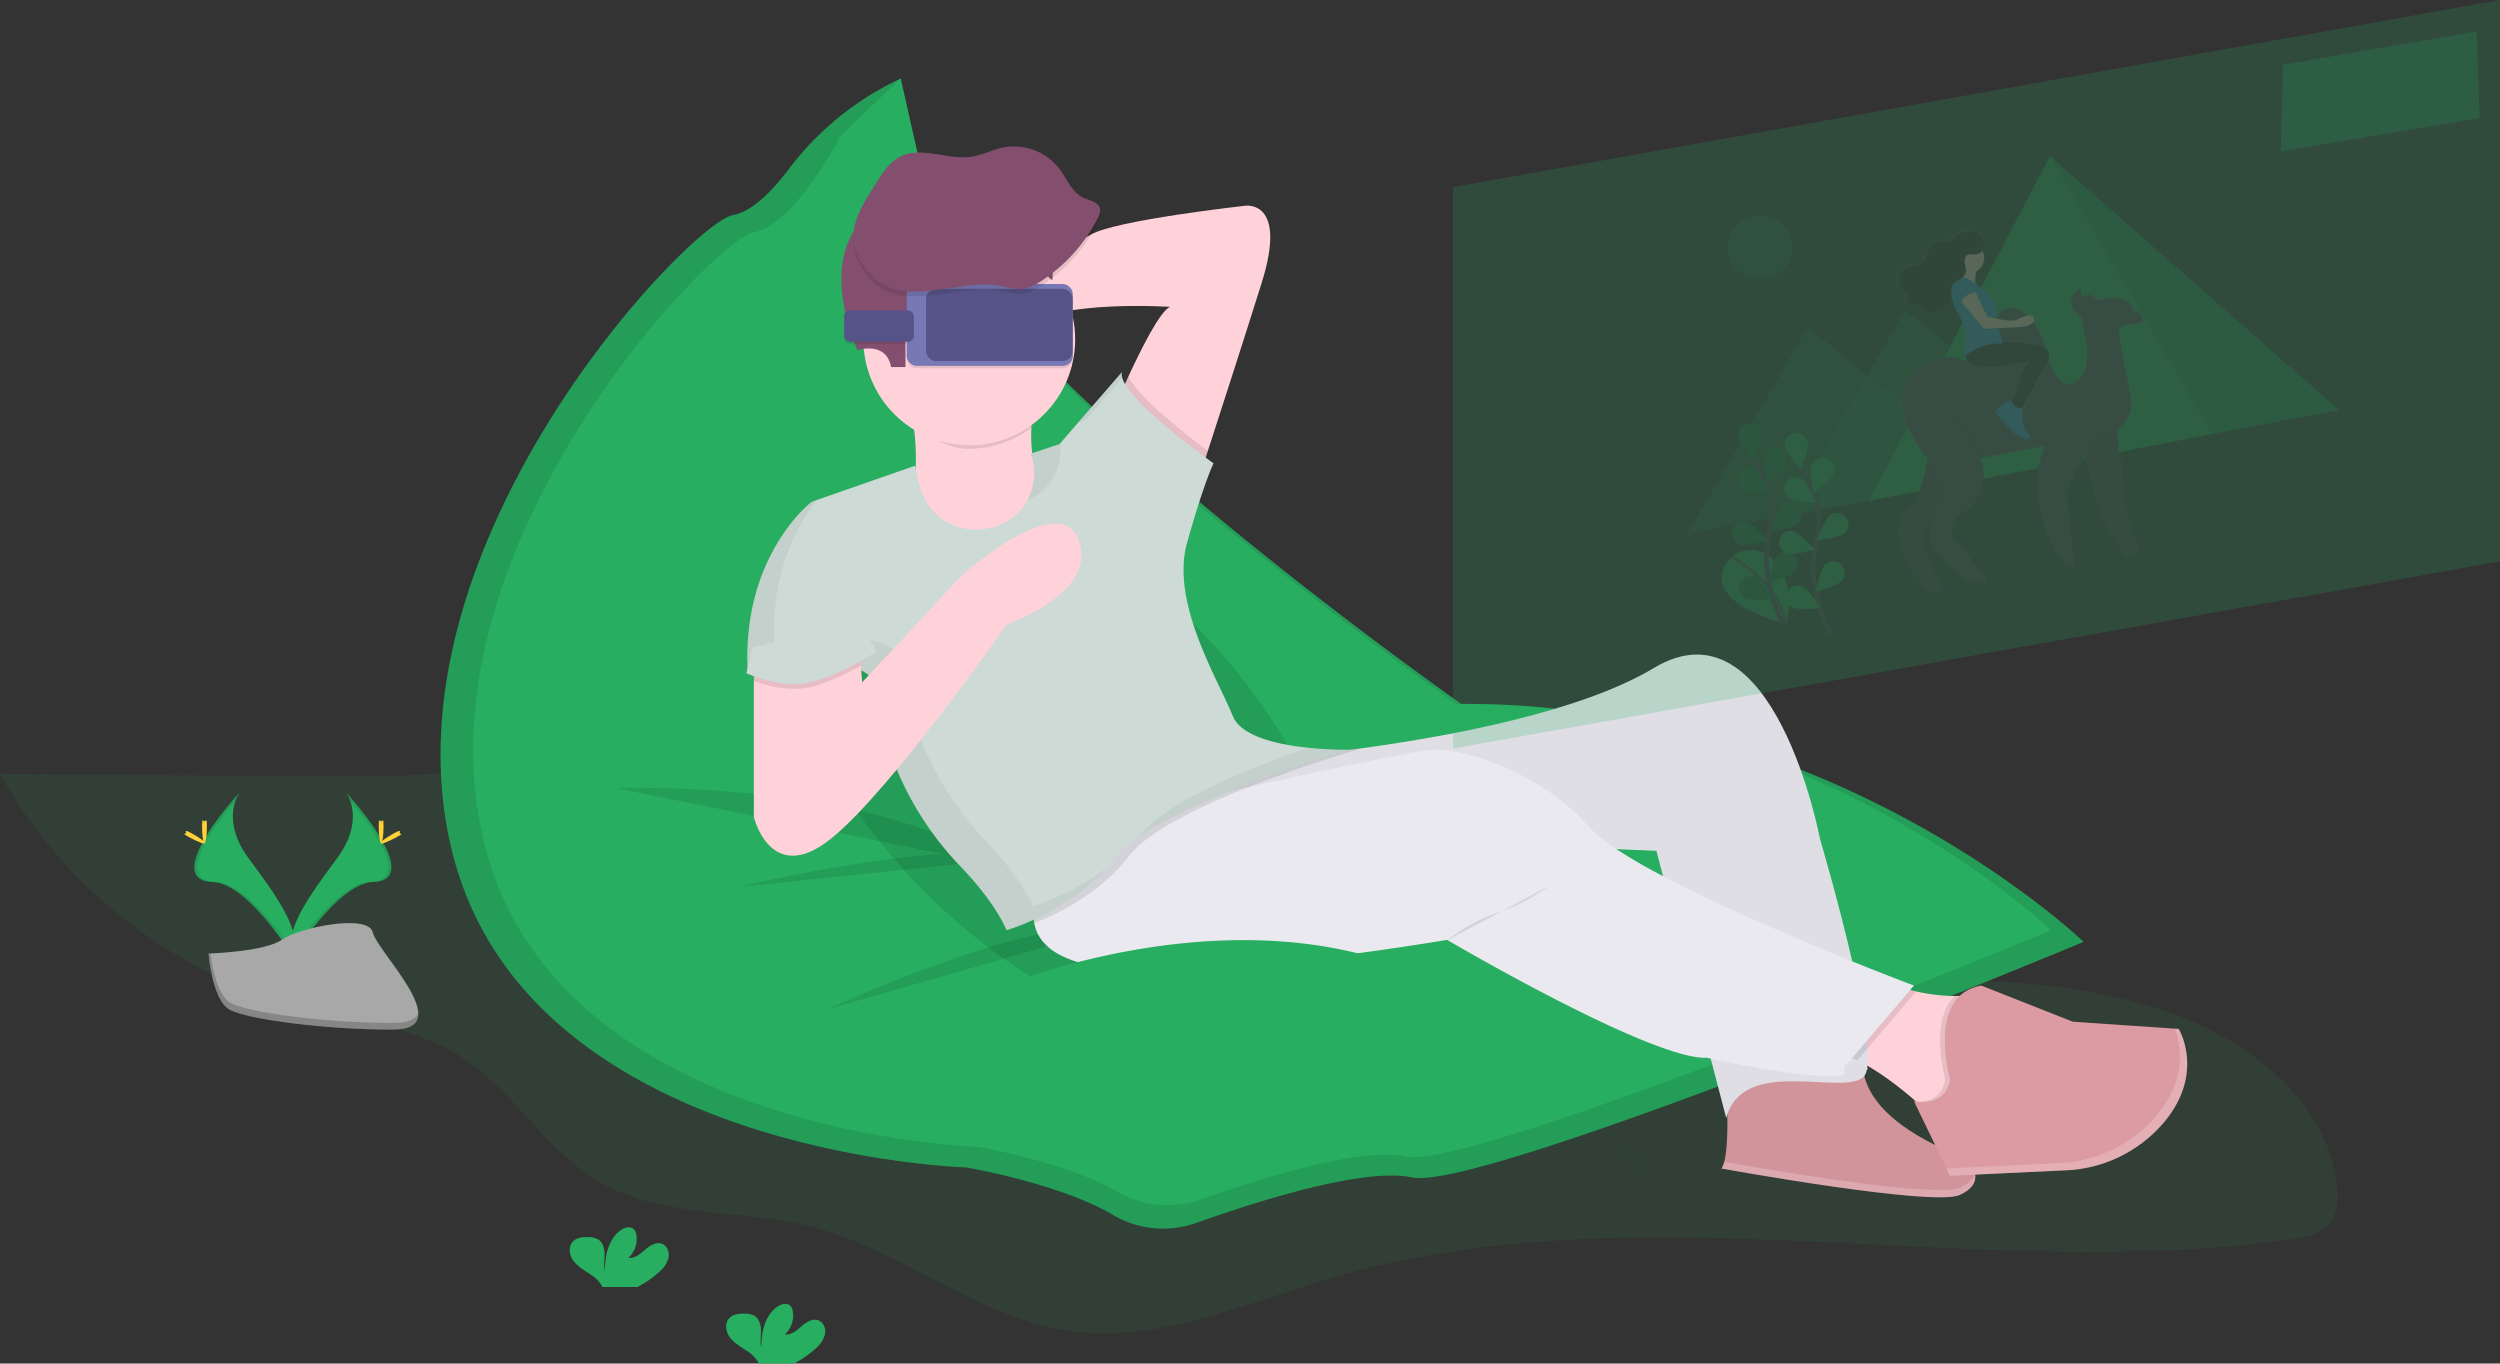 <svg xmlns="http://www.w3.org/2000/svg" xmlns:xlink="http://www.w3.org/1999/xlink" id="ce0caf1d-b686-4c5f-8a14-7ab48d3ff308" width="1038.72" height="566.52" data-name="Layer 1">
  <rect width="100%" height="100%" fill="#333333" stroke="none"/>
  <defs>
    <linearGradient id="4fdf35d1-beb9-483e-9710-c88615fbfe49" x1="911.4" x2="911.4" y1="405.29" y2="291.37" gradientTransform="rotate(-10.7 914.54 294.51)" gradientUnits="userSpaceOnUse">
      <stop offset="0" stop-color="gray" stop-opacity=".25"/>
      <stop offset=".54" stop-color="gray" stop-opacity=".12"/>
      <stop offset="1" stop-color="gray" stop-opacity=".1"/>
    </linearGradient>
    <linearGradient id="b418394e-431c-4cac-b4f6-a12c6fda49a2" x1="900.3" x2="900.3" y1="350.41" y2="259.01" xlink:href="#4fdf35d1-beb9-483e-9710-c88615fbfe49"/>
  </defs>
  <path fill="#27ae60" d="M383.16 443.44c-24.49 11.32-47.07 26.87-72.6 35.58-31.07 10.6-64.62 10.49-97.45 10.25l-132.47-.93c26.83 48.19 74.23 84.47 127.75 97.78 21 5.23 43.43 7.28 61.95 18.51 23.08 14 36.76 40.32 60.22 53.65 25.86 14.68 58 10.72 86.82 18 37.57 9.43 69 37.79 107.32 43.37 37.06 5.39 73.19-11.35 109.11-21.92 128.3-37.76 266.91 2.57 399.34-16.1 5.09-.72 10.51-1.69 14.19-5.27 4.73-4.59 5.12-12 4.18-18.57-4.72-32.74-34.17-56.8-65.05-68.67-65.79-25.28-139.7-9.4-209.59-18.5-48-6.26-93.66-24.28-138.7-42.15-47.16-18.71-95.06-37.07-139.75-61.28C453 442.54 438.27 418 383.16 443.44z" opacity=".1" transform="translate(-80.64 -166.74)"/>
  <path fill="#dc9ba3" d="M797.86 617.24s2 30-2 35c0 0 88 16 99 11s6-13 0-16-36-14-40-35c0 0 13-6-29 2s-28 3-28 3z" transform="translate(-80.64 -166.74)"/>
  <path d="M797.86 617.24s2 30-2 35c0 0 88 16 99 11s6-13 0-16-36-14-40-35c0 0 13-6-29 2s-28 3-28 3z" opacity=".05" transform="translate(-80.64 -166.74)"/>
  <path fill="#27ae60" d="M454.67 199.48l-.38.18a123.37 123.37 0 0 0-46 37.47c-6.82 9-15.2 17.58-23.17 19-17.7 3.12-147.85 138.48-116.61 264.46S482 651.77 482 651.77s38.76 6.57 61 19.71a41.14 41.14 0 0 0 34.75 3.34c26.48-9.42 70-23.08 89.62-18.88 29.15 6.25 279-97.87 279-97.87s-104.12-100-257.17-97.87c0 0-241.55-168.67-233.22-238.43z" transform="translate(-80.64 -166.74)"/>
  <path d="M454.67 199.48l-.38.18a123.37 123.37 0 0 0-46 37.47c-6.82 9-15.2 17.58-23.17 19-17.7 3.12-147.85 138.48-116.61 264.46S482 651.77 482 651.77s38.76 6.57 61 19.71a41.14 41.14 0 0 0 34.75 3.34c26.48-9.42 70-23.08 89.62-18.88 29.15 6.25 279-97.87 279-97.87s-104.12-100-257.17-97.87c0 0-241.55-168.67-233.22-238.43z" opacity=".1" transform="translate(-80.64 -166.74)"/>
  <path fill="#27ae60" d="M454.86 199.24l-25 24s-19 37-36 40-142 133-112 254 205 126 205 126 36.42 6.17 57.85 18.52a41.62 41.62 0 0 0 34.71 3.39c25.49-9 66.78-21.91 85.43-17.91 28 6 268-94 268-94s-100-96-247-94c0 0-232-162-224-229z" transform="translate(-80.64 -166.74)"/>
  <ellipse cx="520.63" cy="481.54" opacity=".1" rx="78.86" ry="143.56" transform="rotate(-45 279.04 495.5)"/>
  <path fill="#ffd2d9" d="M454.86 326.24s11 18 4 53 18 35 18 35h50l17-44-24 2s-16-4-9-41zM604.86 284.24c-7.65 24.35-17.24 54-22.36 69.82l-3.64 11.18-33-34s1.45-3.37 3.62-8.09c4.83-10.46 13.24-27.53 17.38-28.91 0 0-46-3-60 8s-10-30-10-30 27-2 37-8 64-12 64-12 18-3 7 32z" transform="translate(-80.64 -166.74)"/>
  <path d="M423.86 586.24s85-39 115-33M336.86 494.24s103-4 159 32M387.86 535.24s81-20 124-13" opacity=".1" transform="translate(-80.64 -166.74)"/>
  <path fill="#ffd2d9" d="M904.86 578.24l-7 51-18-2-2.94-2.68c-4.85-4.27-14.94-12.64-24.6-17.2a30.14 30.14 0 0 0-10.46-3.12l20-30a110.5 110.5 0 0 0 14.93 4.42 72.06 72.06 0 0 0 16.08 1.9 29.35 29.35 0 0 0 11.99-2.32z" transform="translate(-80.64 -166.74)"/>
  <path fill="#e9e9ef" d="M854.86 614.24c-9 8-50-9-57 17l-6.44-24.66-19.83-75.89-2.73-10.45-16.52-.71-189.58-8.09L552 511l-5.66-.24 7.51-3.72 50-24.78s18-1.26 42.85-4.67c37.66-5.16 91-15.25 121.12-33.32 50-30 69 71 69 71s7.6 25.63 13.4 50.88c2.76 12 5.11 24 6 33.06.85 7.69.59 13.3-1.36 15.03z" transform="translate(-80.64 -166.74)"/>
  <path d="M854.86 614.24c-9 8-50-9-57 17l-6.44-24.66-19.83-75.89-2.73-10.45-17-1-183.2-11.31-11.31-.7-3.48-.21-4.51-.28 54.5-24.5s18-1.26 42.85-4.67c37.66-5.16 91-15.25 121.12-33.32 50-30 69 71 69 71s7.6 25.63 13.4 50.88c2.76 12 5.11 24 6 33.06.84 7.71.58 13.32-1.37 15.05z" opacity=".05" transform="translate(-80.64 -166.74)"/>
  <path d="M876.79 578.66l-17.5 20.52-7 8.18a30.14 30.14 0 0 0-10.46-3.12l20-30a110.5 110.5 0 0 0 14.96 4.42z" opacity=".1" transform="translate(-80.64 -166.74)"/>
  <path fill="#e9e9ef" d="M875.86 576.24l-19.57 22.94-9.43 11.06v3c-11.54 2.66-47.51-4.92-55.44-6.66l-1.56-.34c-23 1-108-49-108-49s-93 16-138 12c-25.13-2.24-32.17-11.33-33.49-18.93a19.72 19.72 0 0 1 1.49-11.07L552 511l5.33-3.75 8.51-6s14.79-3.35 33.58-7.5c29.35-6.47 68.47-14.88 76.39-15.49 13-1 46 10 65 32a56.16 56.16 0 0 0 11 9l.52.34a225.34 225.34 0 0 0 19.25 11.16c24.21 12.75 56.48 26.44 78.67 35.43 15.16 6.09 25.61 10.05 25.61 10.05z" transform="translate(-80.64 -166.74)"/>
  <path d="M904.86 578.24l-7 51-18-2-2.94-2.68c4 .09 10.56-1.06 11.94-9.32 0 0-6.93-24.25 4-34.68a29.35 29.35 0 0 0 12-2.32z" opacity=".1" transform="translate(-80.64 -166.74)"/>
  <path fill="#dc9ba3" d="M890.86 615.24s-10-35 13-39l38 15 44 3S997.35 613 978.93 634a56.57 56.57 0 0 1-40 19l-48.08 2.25-15-31s13.01 2.99 15.01-9.01z" transform="translate(-80.64 -166.74)"/>
  <path d="M646.71 477.57c-5 1.47-25.88 7.7-47.24 16.16a263.12 263.12 0 0 0-30.78 14.19c-2.07 1.16-4 2.33-5.9 3.51-5.6 3.55-10.11 7.19-12.9 10.8-12.34 16-30.47 24.56-39.49 28.07a19.72 19.72 0 0 1 1.49-11.07L552 511l-5.66-.24 7.51-3.72-4.51-.28 54.5-24.5s18.03-1.26 42.87-4.69zM582.5 354.06l-3.64 11.18-33-34s1.45-3.37 3.62-8.09c4.17 8.85 24.09 24.28 33.02 30.91z" opacity=".1" transform="translate(-80.64 -166.74)"/>
  <path fill="#cedad5" d="M463.44 370.67a58.14 58.14 0 0 1-2.58-10.43l-43 15s-29.5 22.5-26.5 71.5c0 0 36.5-13.5 52.5 2.5l.33 2.82a130 130 0 0 0 35.25 74.38c8 8.35 15.45 17.77 19.42 26.8 0 0 28-8 45-30s98-45 98-45-43 1-49-14-26-47-19-72 11-33 11-33-41-29-38-38l-26 30-12 4a19.2 19.2 0 0 1 1.41 7.31c.64 27.19-37.72 33.73-46.83 8.12z" transform="translate(-80.64 -166.74)"/>
  <path fill="#27ae60" d="M224.45 496s8.38 11-3.87 27.5-22.35 30.51-18.26 40.83c0 0 18.48-30.73 33.52-31.16S241 514.51 224.45 496z" transform="translate(-80.64 -166.74)"/>
  <path d="M224.45 496a13.57 13.57 0 0 1 1.71 3.44c14.68 17.24 22.49 33.33 8.39 33.74-13.14.38-28.9 23.87-32.68 29.81a12.74 12.74 0 0 0 .45 1.35s18.48-30.73 33.52-31.16S241 514.51 224.45 496z" opacity=".1" transform="translate(-80.64 -166.74)"/>
  <path fill="#ffd037" d="M240 510c0 3.86-.43 7-1 7s-1-3.13-1-7 .54-2 1.07-2 .93-1.86.93 2z" transform="translate(-80.64 -166.74)"/>
  <path fill="#ffd037" d="M245.37 514.61c-3.39 1.85-6.34 3-6.59 2.49s2.28-2.35 5.67-4.19 2.05-.5 2.31 0 2-.15-1.39 1.7z" transform="translate(-80.64 -166.74)"/>
  <path fill="#27ae60" d="M180.18 496s-8.38 11 3.87 27.5 22.35 30.51 18.26 40.83c0 0-18.48-30.73-33.52-31.16s-5.15-18.66 11.39-37.17z" transform="translate(-80.64 -166.74)"/>
  <path d="M180.18 496a13.57 13.57 0 0 0-1.71 3.44c-14.68 17.24-22.49 33.33-8.39 33.74 13.14.38 28.9 23.87 32.68 29.81a12.74 12.74 0 0 1-.45 1.35s-18.48-30.73-33.52-31.16-5.15-18.67 11.39-37.18z" opacity=".1" transform="translate(-80.64 -166.74)"/>
  <path fill="#ffd037" d="M164.6 510c0 3.86.43 7 1 7s1-3.13 1-7-.54-2-1.07-2-.93-1.86-.93 2z" transform="translate(-80.64 -166.74)"/>
  <path fill="#ffd037" d="M159.26 514.61c3.39 1.85 6.34 3 6.59 2.49s-2.28-2.35-5.67-4.19-2.05-.5-2.31 0-2-.15 1.39 1.7z" transform="translate(-80.64 -166.74)"/>
  <path fill="#a8a8a8" d="M167.27 562.93s23.43-.72 30.49-5.75 36-11 37.79-3 35.21 40.11 8.76 40.32-61.46-4.12-68.51-8.41-8.53-23.16-8.53-23.16z" transform="translate(-80.64 -166.74)"/>
  <path d="M244.79 591.73c-26.45.21-61.46-4.12-68.51-8.41-5.37-3.27-7.51-15-8.22-20.41h-.78s1.48 18.9 8.53 23.19 42.06 8.63 68.51 8.41c7.64-.06 10.27-2.78 10.13-6.8-1.07 2.45-3.98 3.97-9.66 4.02z" opacity=".2" transform="translate(-80.64 -166.74)"/>
  <path fill="#27ae60" d="M354.56 695.19a11.67 11.67 0 0 0 3.83-5.78c.5-2.3-.48-5.05-2.68-5.89-2.46-.94-5.09.76-7.08 2.49s-4.28 3.69-6.89 3.32a10.48 10.48 0 0 0 3.24-9.81 4.1 4.1 0 0 0-.9-2c-1.37-1.46-3.84-.83-5.48.32-5.2 3.66-6.65 10.72-6.68 17.08-.52-2.29-.08-4.68-.1-7s-.66-5-2.64-6.22a8 8 0 0 0-4-.95c-2.34-.09-4.94.15-6.54 1.86-2 2.12-1.47 5.69.26 8s4.35 3.8 6.77 5.42a15 15 0 0 1 4.84 4.61 4.57 4.57 0 0 1 .36.82h14.63a40.83 40.83 0 0 0 9.06-6.27zM419.56 727a11.67 11.67 0 0 0 3.83-5.78c.5-2.3-.48-5.05-2.68-5.89-2.46-.94-5.09.76-7.08 2.49s-4.28 3.69-6.89 3.32a10.48 10.48 0 0 0 3.24-9.81 4.1 4.1 0 0 0-.9-2c-1.37-1.46-3.84-.83-5.48.32-5.2 3.66-6.65 10.72-6.68 17.08-.52-2.29-.08-4.68-.1-7s-.66-5-2.64-6.22a8 8 0 0 0-4-.95c-2.34-.09-4.94.15-6.54 1.86-2 2.12-1.47 5.69.26 8s4.35 3.8 6.77 5.42a15 15 0 0 1 4.84 4.61 4.57 4.57 0 0 1 .36.82h14.63a40.83 40.83 0 0 0 9.06-6.27zM499.36 575.74s97-40 176-2l-19 40-91 2z" transform="translate(-80.64 -166.74)"/>
  <path d="M509.34 344.38a103.66 103.66 0 0 1 1.52-11.14l-56-5s3.88 3.35 5.57 15.85c6.57 3.9 14.24 9.15 22.43 9.15a43.8 43.8 0 0 0 26.48-8.86z" opacity=".1" transform="translate(-80.64 -166.74)"/>
  <circle cx="402.72" cy="141" r="44" fill="#ffd2d9"/>
  <path fill="#844f6e" d="M450.86 319.24h6v-17l6-18s30-14 44-11l11 10s3-24-15-33-50-5-58 2-21 19-11 52l3 8s12-4 14 7z" transform="translate(-80.64 -166.74)"/>
  <g opacity=".05">
    <path d="M528.58 342.34l3.28-1.09L547 323.82a4.26 4.26 0 0 1-.1-2.57zM507.53 374.59c7.93-3.5 14-11.1 13.73-22 0-.59 0-1.15-.1-1.68l-.32.36-12 4a19.2 19.2 0 0 1 1.41 7.31 23.9 23.9 0 0 1-2.72 12.01zM624.18 477.42c-25.06 8.72-59 22.45-69.32 35.82-.25.33-.51.64-.77 1 27.46-18.83 87.77-36 87.77-36a155.87 155.87 0 0 1-17.68-.82zM509.86 543.24c-4-9-11.47-18.45-19.42-26.8a130 130 0 0 1-35.25-74.38l-.33-2.82c-16-16-52.5-2.5-52.5-2.5-1.9-31.08 9.27-51.49 17.69-62.27l-2.19.77s-29.5 22.5-26.5 71.5c0 0 36.5-13.5 52.5 2.5l.33 2.82a130 130 0 0 0 35.25 74.38c8 8.35 15.45 17.77 19.42 26.8 0 0 24.37-7 41.44-25.76a103.52 103.52 0 0 1-30.44 15.76z" transform="translate(-80.64 -166.74)"/>
  </g>
  <path fill="#ffd2d9" d="M498.86 426.24s-48 69-73 89-32-9-32-9v-64l44-5 .47 6.07.53 6.93 41-44s41-37 49-15-30 35-30 35z" transform="translate(-80.64 -166.74)"/>
  <path d="M438.33 443.31a95.27 95.27 0 0 1-19 8.43c-9.45 2.91-20.28-.15-25.5-2v-7.47l44-5z" opacity=".1" transform="translate(-80.64 -166.74)"/>
  <path fill="#cedad5" d="M393.36 435.74l-2.63 10.71s15.63 7.29 28.63 3.29 23-11 25-12-8-12-8-12z" transform="translate(-80.64 -166.74)"/>
  <path d="M681.36 557.74a81.22 81.22 0 0 1 22-12 78.6 78.6 0 0 0 21-11" opacity=".1" transform="translate(-80.64 -166.74)"/>
  <path fill="#fff" d="M985.86 594.24l-1.64-.11c2.38 6 5.82 20.79-8.29 36.9a56.57 56.57 0 0 1-40 19l-46.57 2.18 1.49 3.07 48.09-2.28a56.57 56.57 0 0 0 40-19c18.41-21 6.92-39.76 6.92-39.76z" opacity=".2" transform="translate(-80.64 -166.74)"/>
  <path fill="#0f0" d="M759.1 645.74h-.15c.13 2.36.36 7.23.4 12.58.04-4.7-.11-9.32-.25-12.58zM816.06 637.1q.21.91.47 1.79c.98-.56 2.39-1.62-.47-1.79z" opacity=".05" transform="translate(-80.64 -166.74)"/>
  <path fill="#fff" d="M894.86 660.24c-10.25 4.66-87.33-8.91-97.81-10.79a7.79 7.79 0 0 1-1.19 2.79s88 16 99 11c5.66-2.57 7.08-5.94 6.31-9-.58 2.13-2.46 4.25-6.31 6z" opacity=".2" transform="translate(-80.64 -166.74)"/>
  <path fill="#0f0" d="M758.95 645.75l-.09-1.51s-5.09 1.82.09 1.51z" opacity=".05" transform="translate(-80.64 -166.74)"/>
  <rect width="69" height="34" x="376.72" y="119" opacity=".1" rx="4.08" ry="4.08"/>
  <rect width="29" height="13" x="350.72" y="130" opacity=".1" rx="2.44" ry="2.44"/>
  <rect width="69" height="34" x="376.72" y="118" fill="#7679b4" rx="4.08" ry="4.08"/>
  <rect width="60.88" height="30" x="384.77" y="120" fill="#565388" rx="4.08" ry="4.08"/>
  <rect width="29" height="13" x="350.72" y="129" fill="#565388" rx="2.44" ry="2.44"/>
  <path d="M511.32 286.72a68.15 68.15 0 0 0 25.38-27.22c.67-1.31 1.31-2.78.94-4.2-.71-2.72-4.26-3.2-6.82-4.37-4.77-2.19-6.78-7.72-9.91-11.93a23.86 23.86 0 0 0-23.33-9c-4.56.92-8.78 3.18-13.38 3.86-9.92 1.45-20.74-4.56-29.65 0-4.06 2.09-6.81 6-9.23 9.9-6.07 9.71-13.68 20-8.16 31.39 3.17 6.51 8.23 11.91 15.34 13.81s15.34.32 22.57-.47c5.95-.64 12.18-2 18.17-1.37 7.01.76 11.39 3.62 18.08-.4z" opacity=".1" transform="translate(-80.64 -166.74)"/>
  <path fill="#844f6e" d="M511.32 284.72a68.15 68.15 0 0 0 25.38-27.22c.67-1.31 1.31-2.78.94-4.2-.71-2.72-4.26-3.2-6.82-4.37-4.77-2.19-6.78-7.72-9.91-11.93a23.86 23.86 0 0 0-23.33-9c-4.56.92-8.78 3.18-13.38 3.86-9.92 1.45-20.74-4.56-29.65 0-4.06 2.09-6.81 6-9.23 9.9-6.07 9.71-13.68 20-8.16 31.39 3.17 6.51 8.23 11.91 15.34 13.81s15.34.32 22.57-.47c5.95-.64 12.18-2 18.17-1.37 7.01.76 11.39 3.62 18.08-.4z" transform="translate(-80.64 -166.74)"/>
  <path fill="#27ae60" d="M1038.71 233.25L603.72 311V77.75L1038.71 0v233.25z" opacity=".2"/>
  <path fill="#27ae60" d="M948.59 26.91l80.45-13.87 1.17 36.05-82.58 13.81.96-35.99z" opacity=".2"/>
  <g opacity=".2">
    <path fill="#252223" d="M872.75 394.92a30 30 0 0 1 8.32-.69c16.45.29 33.52 1.9 49.66-3 8.57-2.58 16.26-6.84 25.1-8.67 15-3.09 30 1.42 44.75-2.34 3-.77 6.67-1.85 8.8-.69 2.47 1.34.72 4.82 3.73 5.7a14.21 14.21 0 0 1 2.8.64c1.1.64.41 2-.69 2.87-6.69 5.43-20.3 1.82-28.68 6.21-1.86 1-3.26 2.26-5 3.3a37.67 37.67 0 0 1-8.69 3.2l-46.53 13c-11.14 3.11-22.43 6.26-33.95 7.63s-23.47.81-31.91-3.1c-1.81-.84-3.49-1.87-4.18-3.27-3.28-6.6 4.88-17.71 16.47-20.79z" opacity=".1" transform="translate(-80.64 -166.74)"/>
    <path fill="#27ae60" d="M751.06 136.06l38.93 30.78 38.93 30.77-63.94 12.09-63.94 12.08 25.01-42.86 25.01-42.86z" opacity=".3"/>
    <path fill="#27ae60" d="M791.54 128.94l38.93 30.77 38.93 30.78-63.94 12.08-63.94 12.09 25.01-42.86 25.01-42.86z" opacity=".3"/>
    <path fill="#27ae60" d="M851.75 64.91l-75.13 143.12L919.1 180.3l52.65-9.95-120-105.44z"/>
    <path d="M971.75 170.35l-52.65 9.95-67.35-115.39 120 105.44z" opacity=".1"/>
    <path fill="url(#4fdf35d1-beb9-483e-9710-c88615fbfe49)" d="M972 298a4.09 4.09 0 0 0-4.34-3s1-7.86-15.2-4.69a4.13 4.13 0 0 0-6.41-1.3l-.69-3.65s-8.88 5.09.53 12.35l1.13 6a1.89 1.89 0 0 0 .14.44 1.9 1.9 0 0 1 .12.34c.43 1.75 3.59 15.62-3.59 20.36-7.69 5.15-12.09-10.72-12.09-10.72-5-20.73-14.52-20.65-16.78-20.32-.27 0-.55.06-.83.08-1.06.06-4.35 1.24-5.61 13.19-1.51 14.34-7 10.76-7 10.76-12.31-6.71-21-.84-21-.84-21.36 12.56-3.2 36.12.55 40.59-1.41 7.11-4.26 19.64-7 20.16-3.88.73-11.14 14.35 8.52 35.53l5.23-1s-16.17-21.12-3.44-31.63a16.39 16.39 0 0 1-1 2.25c-7.13 12.19 17.13 26.88 17.13 26.88l5.82-1.1-13.44-16.93c-5.34-7 4.62-12.72 4.62-12.72 11.79-9.86 5.72-21.76 5.72-21.76l27.52-5.2c-3.4 7.52-8.4 26 8.22 50.34l3.88-.73-3.17-29.52s1-6.35 7.74-15.93c2.68 12 8.36 32.71 16.94 41.38l5.62-1.06s-6.85-19.65-7-27c-.07-3-.2-5.95-.47-8.91l-1.4-15.48a13.27 13.27 0 0 0 5.9-13.85l-5.17-26.86a2.83 2.83 0 0 1 2.4-3.34l6.63-.9A1.66 1.66 0 0 0 972 298z" transform="translate(-80.64 -166.74)"/>
    <path fill="#535461" d="M945 347.36s6.22 37.06 18.39 49.34l5.52-1s-6.72-19.29-6.9-26.48c-.07-2.92-.19-5.84-.46-8.75l-2.26-25z" transform="translate(-80.64 -166.74)"/>
    <path d="M945 347.36s6.22 37.06 18.39 49.34l5.52-1s-6.72-19.29-6.9-26.48c-.07-2.92-.19-5.84-.46-8.75l-2.26-25z" opacity=".05" transform="translate(-80.64 -166.74)"/>
    <path fill="#535461" d="M882.51 352.67s-4 23.81-7.78 24.53-10.94 14.09 8.37 34.88l5.14-1s-17.8-23.24-.87-32.75c-.01.03 2.94-19.85-4.86-25.66z" transform="translate(-80.64 -166.74)"/>
    <path d="M882.51 352.67s-4 23.81-7.78 24.53-10.94 14.09 8.37 34.88l5.14-1s-17.8-23.24-.87-32.75c-.01.03 2.94-19.85-4.86-25.66z" opacity=".05" transform="translate(-80.64 -166.74)"/>
    <path fill="#535461" d="M946.53 304.56l-1.11-5.86c-9.23-7.12-.52-12.12-.52-12.12l1.19 6.28c21.87-6.3 20.7 3.18 20.7 3.18a4 4 0 0 1 4.26 2.91 1.63 1.63 0 0 1-1.32 2.16l-6.51.89a2.78 2.78 0 0 0-2.36 3.28l5.07 26.37a13.23 13.23 0 0 1-2.66 10.81c-1.88 2.31-4.89 4.39-9.69 5.15l-50.24 9.5s6 11.69-5.62 21.36c0 0-9.78 5.59-4.54 12.49l13.19 16.62-5.71 1.08s-23.81-14.42-16.81-26.39a23.93 23.93 0 0 0-1.61-24.14s-24.4-26.92-1.17-40.58c0 0 8.57-5.76 20.65.83 0 0 5.39 3.51 6.87-10.56 1.23-11.73 4.46-12.89 5.5-12.95.27 0 .54 0 .81-.08 2.22-.32 11.59-.4 16.48 19.95 0 0 4.32 15.54 11.85 10.57 7.05-4.65 4-18.27 3.53-20a1.87 1.87 0 0 0-.12-.33 1.86 1.86 0 0 1-.11-.42z" transform="translate(-80.64 -166.74)"/>
    <path fill="#535461" d="M932.35 348.37s-15.46 21.45 6.09 53l3.81-.72-3.11-29s1.84-12.17 18.53-28.14z" transform="translate(-80.64 -166.74)"/>
    <circle cx="948.24" cy="293.24" r="4.07" fill="#535461" transform="rotate(-10.7 17.95 640.51)"/>
    <path fill="url(#b418394e-431c-4cac-b4f6-a12c6fda49a2)" d="M931.09 319.94c4.7-7.15 1.9-7.62.08-9.5-1.24-1.28-11.66-1.77-18.15-1.95l-.62-2.36s-.52-1.88-.76-3.2h.41l-.06-.39 8-.43c6.83-.28 7.16-3 7.16-3 .16-4.67-7.55-.19-7.55-.19-1.53.75-5.59.19-8.76-.43a17.42 17.42 0 0 1-.15-2 15.13 15.13 0 0 0-.2-3.09 5 5 0 0 0-1-2.42 40.82 40.82 0 0 0-8.06-7.36 13.88 13.88 0 0 1 .48-5.25 6.37 6.37 0 0 0 3.36-6.79 6.15 6.15 0 0 0-.62-1.76c1.43-1.9.76-5.15-1.22-6.93a4.73 4.73 0 0 0-.68-.51 6.29 6.29 0 0 0-4.37-1 11.4 11.4 0 0 0-4.74 1.94c-1.69 1.12-3.33 2.54-5.35 2.76-1.46.16-3-.34-4.37.11-1.81.58-2.74 2.51-3.32 4.28s-1.14 3.72-2.71 4.78c-1.37.92-3.14.91-4.75 1.3a7 7 0 0 0-5.05 4.23 4.62 4.62 0 0 0 1.82 5.29 3.69 3.69 0 0 0 .86.47 7.37 7.37 0 0 1 1 .39.83.83 0 0 1 .33.55 1.77 1.77 0 0 1-.17.79 4.23 4.23 0 0 0 .29 3.37 2.17 2.17 0 0 0 .83.9 1.52 1.52 0 0 0 .33.21c1.17.51 2.62-.64 3.78-.12h.09a8.17 8.17 0 0 1 1.16 1.61 3.32 3.32 0 0 0 1 .84 4.9 4.9 0 0 0 3.45.74 12.17 12.17 0 0 0 4.29-1.72c1.77-1 3.7-2.39 3.84-4.37.08-1.21-.55-2.38-.4-3.58a3.29 3.29 0 0 1 .67-1.57 12.22 12.22 0 0 0-.21 3.08 16.36 16.36 0 0 0 .3 2.49 17.69 17.69 0 0 0 2.28 6.07 26.42 26.42 0 0 1 3.29 7.87 10.73 10.73 0 0 1 .06 3.72c-.64 3.58-.57 5.12-.39 5.77.11.88.4.89.4.89h.07a4.48 4.48 0 0 0 1.56 3.17c9.05 3.74 27.46-1.56 27.46-1.56-3.72 1.31-6.38 11.5-6.38 11.5a14.27 14.27 0 0 1-2.7 6.1c-2-.3-4.36 1.94-6.14 3.25l-.15.1a1.47 1.47 0 0 0-.26 2.2l7.08 7.76c4.08 2.89 6.43 3.08 7.09 2.26.43-.54.14-1.5-.86-2.43-2.42-2.25-2.07-9.55-2-10.17 1.11-2.5 5.38-10.7 9.33-16.71z" transform="translate(-80.64 -166.74)"/>
    <path fill="#f9d5c6" d="M902.48 277.45s-2.06 4.73-.7 8.8l-7.67-4.07s2.44-.66 1.93-6.47z" transform="translate(-80.64 -166.74)"/>
    <path fill="#353535" d="M907.62 308.8s20.35.29 22.08 2.13 4.38 2.33 0 9.27-9.22 16.92-9.22 16.92l-5.18-2.37a13.73 13.73 0 0 0 3.57-7.18s2.46-9.93 6-11.18c0 0-17.37 5.06-26 1.36 0 0-2.3-1.73-1.23-5.48s9.98-3.47 9.98-3.47z" transform="translate(-80.64 -166.74)"/>
    <path d="M896.32 282.36s-5.08-1.25-4.71 6.54a17.45 17.45 0 0 0 2.42 8c1.65 2.82 4 7.67 3.31 11.7-1 6.1 0 6.11 0 6.11l2.6-1.58a22.52 22.52 0 0 1 11.63-3.3h1.21s-2.44-8.76-2.49-12.64c0-1.84 0-3.55-1.11-5-3.47-4.48-10.43-9.84-12.86-9.83z" opacity=".1" transform="translate(-80.64 -166.74)"/>
    <path fill="#409cd6" d="M896.25 282s-5.08-1.25-4.71 6.54a17.45 17.45 0 0 0 2.42 8c1.65 2.82 4 7.67 3.31 11.7-1 6.1 0 6.11 0 6.11l2.6-1.58a22.52 22.52 0 0 1 11.63-3.3h1.21s-2.44-8.76-2.49-12.64c0-1.84 0-3.55-1.11-5-3.47-4.5-10.43-9.83-12.86-9.83z" transform="translate(-80.64 -166.74)"/>
    <path d="M894.36 288.24a3.66 3.66 0 0 1 6-1.36 9.16 9.16 0 0 1 1.84 2.84c2.41 5.46 4.24 8.86 4.24 8.86a29.12 29.12 0 0 1 4.57 1.06c.23 1.87.53 3.81.53 3.81l-6.49.32-8.89-10.54s-2.71-2.23-1.8-4.99z" opacity=".1" transform="translate(-80.64 -166.74)"/>
    <path fill="#f9d5c6" d="M894.28 287.85a3.66 3.66 0 0 1 6-1.36 9.16 9.16 0 0 1 1.84 2.84c2.41 5.46 4.24 8.86 4.24 8.86s9.77 2.69 12.29 1.42c0 0 7.26-4.33 7.14.23 0 0-.29 2.62-6.75 2.85l-14.06.69-8.89-10.54s-2.71-2.27-1.81-4.99z" transform="translate(-80.64 -166.74)"/>
    <path d="M895.45 278.28c.19-.91.62-.56.48-2.16l6.44 1.74a14.8 14.8 0 0 0-.66 2 6.93 6.93 0 0 1-2 .37c-1.42.28-3.05-1.28-4.26-1.95z" opacity=".1" transform="translate(-80.64 -166.74)"/>
    <circle cx="898.88" cy="273.99" r="6.2" fill="#f9d5c6" transform="rotate(-10.7 -31.4 621.24)"/>
    <path d="M901.41 272.56c-1.1.06-2.3-.29-3.23.29s-1.2 2.17-1 3.41.72 2.49.43 3.72c-.39 1.61-2 2.6-3.4 3.45s-3 2-3.15 3.62c-.13 1.17.47 2.32.4 3.5-.12 1.93-1.93 3.26-3.61 4.24a11.17 11.17 0 0 1-4 1.65 4.19 4.19 0 0 1-3.95-1.44c-.45-.62-.72-1.45-1.42-1.77-1.1-.52-2.47.6-3.57.1a2 2 0 0 1-.88-.93 4.25 4.25 0 0 1-.29-3.28 1.76 1.76 0 0 0 .15-.77c-.09-.63-.86-.84-1.46-1.07a4.51 4.51 0 0 1-2.34-5.47 6.55 6.55 0 0 1 4.75-4.1c1.52-.38 3.2-.36 4.48-1.24 1.48-1 2-2.93 2.53-4.65s1.4-3.6 3.11-4.15c1.32-.43 2.75.06 4.13-.08 1.91-.2 3.45-1.58 5-2.66a10.46 10.46 0 0 1 4.47-1.87 5.67 5.67 0 0 1 4.56 1.3c2.76 2.51 2.93 7.95-1.71 8.2z" opacity=".1" transform="translate(-80.64 -166.74)"/>
    <path fill="#2f302f" d="M901.18 272.41c-1.1.06-2.3-.29-3.23.29s-1.2 2.17-1 3.41.72 2.49.43 3.72c-.39 1.61-2 2.6-3.4 3.45s-3 2-3.15 3.62c-.13 1.17.47 2.32.4 3.5-.12 1.93-1.93 3.26-3.61 4.24a11.17 11.17 0 0 1-4 1.65 4.19 4.19 0 0 1-3.94-1.42c-.45-.62-.72-1.45-1.42-1.77-1.1-.52-2.47.6-3.57.1a2 2 0 0 1-.88-.93 4.25 4.25 0 0 1-.29-3.28 1.76 1.76 0 0 0 .15-.77c-.09-.63-.86-.84-1.46-1.07a4.51 4.51 0 0 1-2.34-5.47 6.55 6.55 0 0 1 4.75-4.1c1.52-.38 3.2-.36 4.48-1.24 1.48-1 2-2.93 2.53-4.65s1.4-3.6 3.11-4.15c1.32-.43 2.75.06 4.13-.08 1.91-.2 3.45-1.58 5-2.66a10.46 10.46 0 0 1 4.47-1.87 5.67 5.67 0 0 1 4.56 1.3c2.75 2.49 2.92 7.92-1.72 8.18z" transform="translate(-80.64 -166.74)"/>
    <path d="M903 288.09s-8 .52-7.32 6.11-2.78-6.37-2.78-6.37l3.11-3.35 4.44.54z" opacity=".1" transform="translate(-80.64 -166.74)"/>
    <path fill="#409cd6" d="M902.79 287.93s-8 .52-7.32 6.11-2.78-6.37-2.78-6.37l3.11-3.35 4.44.54zM910.17 338.85l6.74 7.61c3.88 2.84 6.1 3 6.72 2.25.4-.52.12-1.46-.83-2.37-2.41-2.3-2-10-2-10a4.7 4.7 0 0 1-4.49-2.9c-1.91-.3-4.11 1.87-5.79 3.13l-.14.1a1.46 1.46 0 0 0-.21 2.18z" transform="translate(-80.64 -166.74)"/>
    <path d="M920.81 336.36s-3.84.53-4.49-2.9a4.82 4.82 0 0 0 4.49 2.9zM910.17 338.85l6.74 7.61c3.88 2.84 6.1 3 6.72 2.25-1.94-.6-7.43-3-13.09-12.11l-.14.1a1.46 1.46 0 0 0-.23 2.15z" opacity=".1" transform="translate(-80.64 -166.74)"/>
    <path fill="#27ae60" d="M799.83 398.41S782 414.35 822.63 426c0 0 5.3-16.72-6.07-27.38a12.4 12.4 0 0 0-16.46-.48z" transform="translate(-80.64 -166.74)"/>
    <path fill="none" stroke="#535461" stroke-miterlimit="10" d="M800 398.11S819.73 408 822.63 426" transform="translate(-80.64 -166.74)"/>
    <path fill="none" stroke="#535461" stroke-miterlimit="10" stroke-width="2" d="M740.87 259.43s-10.35-20.22-5.84-37.39a34.41 34.41 0 0 0-1.28-21.78 57.87 57.87 0 0 0-4.89-9.39"/>
    <path fill="#27ae60" d="M812.28 346.82c.5 2.62-2.82 11.13-2.82 11.13s-6.19-6.71-6.68-9.33a4.83 4.83 0 1 1 9.5-1.8zM822.88 359.87c-1 2.47-8.41 7.81-8.41 7.81s-1.55-9-.54-11.47a4.83 4.83 0 1 1 9 3.66zM827.23 384.77c-2.12 1.62-11.21 2.5-11.21 2.5s3.21-8.55 5.32-10.17a4.83 4.83 0 0 1 5.88 7.67zM826.28 404.35c-1.81 2-10.62 4.35-10.62 4.35s1.71-9 3.53-10.92a4.83 4.83 0 1 1 7.09 6.57zM804.59 370.07c2.23 1.47 11.35 1.71 11.35 1.71s-3.79-8.3-6-9.78a4.83 4.83 0 1 0-5.33 8.07zM803.77 393c2.57.74 11.34-1.77 11.34-1.77s-6.1-6.79-8.67-7.53a4.83 4.83 0 1 0-2.67 9.29zM806 415.37c2.4 1.16 11.48.18 11.48.18s-4.87-7.72-7.27-8.88a4.83 4.83 0 0 0-4.21 8.71z" transform="translate(-80.64 -166.74)"/>
    <path d="M812.28 346.82c.5 2.62-2.82 11.13-2.82 11.13s-6.19-6.71-6.68-9.33a4.83 4.83 0 1 1 9.5-1.8zM822.88 359.87c-1 2.47-8.41 7.81-8.41 7.81s-1.55-9-.54-11.47a4.83 4.83 0 1 1 9 3.66zM827.23 384.77c-2.12 1.62-11.21 2.5-11.21 2.5s3.21-8.55 5.32-10.17a4.83 4.83 0 0 1 5.88 7.67zM826.28 404.35c-1.81 2-10.62 4.35-10.62 4.35s1.71-9 3.53-10.92a4.83 4.83 0 1 1 7.09 6.57zM804.59 370.07c2.23 1.47 11.35 1.71 11.35 1.71s-3.79-8.3-6-9.78a4.83 4.83 0 1 0-5.33 8.07zM803.77 393c2.57.74 11.34-1.77 11.34-1.77s-6.1-6.79-8.67-7.53a4.83 4.83 0 1 0-2.67 9.29zM806 415.37c2.4 1.16 11.48.18 11.48.18s-4.87-7.72-7.27-8.88a4.83 4.83 0 0 0-4.21 8.71z" opacity=".25" transform="translate(-80.64 -166.74)"/>
    <path fill="none" stroke="#535461" stroke-miterlimit="10" stroke-width="2" d="M760.36 263.26s-10.35-20.22-5.84-37.39a34.41 34.41 0 0 0-1.27-21.73 57.87 57.87 0 0 0-4.89-9.39"/>
    <path fill="#27ae60" d="M831.81 350.64c.5 2.62-2.82 11.13-2.82 11.13s-6.19-6.71-6.68-9.33a4.83 4.83 0 0 1 9.5-1.8zM842.41 363.69c-1 2.47-8.41 7.81-8.41 7.81s-1.55-9-.54-11.47a4.83 4.83 0 0 1 9 3.66zM846.76 388.59c-2.12 1.62-11.21 2.5-11.21 2.5s3.21-8.55 5.32-10.17a4.83 4.83 0 0 1 5.88 7.67zM845.81 408.17c-1.81 2-10.62 4.35-10.62 4.35s1.71-9 3.53-10.92a4.83 4.83 0 0 1 7.09 6.57zM824.12 373.89c2.23 1.47 11.35 1.71 11.35 1.71s-3.79-8.3-6-9.78a4.83 4.83 0 0 0-5.33 8.07zM823.3 396.81c2.57.74 11.34-1.77 11.34-1.77s-6.1-6.79-8.67-7.53a4.83 4.83 0 0 0-2.67 9.29zM825.56 419.19c2.4 1.16 11.48.18 11.48.18s-4.87-7.72-7.27-8.88a4.83 4.83 0 1 0-4.21 8.71z" transform="translate(-80.64 -166.74)"/>
    <path fill="#252223" d="M882.32 245.2l-1.76.33a1.25 1.25 0 0 0-.47-2.46l-14.25 2.69a1.25 1.25 0 0 0 .47 2.46l1.76-.33a1.25 1.25 0 1 0 .47 2.46l-2.46.47a1.25 1.25 0 0 0 .47 2.46l14.25-2.69a1.25 1.25 0 1 0-.47-2.46l2.46-.47a1.25 1.25 0 1 0-.47-2.46zM856.51 269.67l-1.76.33a1.25 1.25 0 1 0-.47-2.46L840 270.23a1.25 1.25 0 0 0 .47 2.46l1.76-.33a1.25 1.25 0 1 0 .47 2.46l-2.46.47a1.25 1.25 0 1 0 .47 2.46l14.29-2.69a1.25 1.25 0 1 0-.47-2.46l2.46-.47a1.25 1.25 0 1 0-.47-2.46zM1002.28 238.41l-1.76.33a1.25 1.25 0 1 0-.47-2.46L985.81 239a1.25 1.25 0 0 0 .47 2.46l1.76-.33a1.25 1.25 0 1 0 .47 2.46L986 244a1.25 1.25 0 0 0 .47 2.46l14.25-2.69a1.25 1.25 0 1 0-.47-2.46l2.46-.47a1.25 1.25 0 1 0-.47-2.46z" opacity=".1" transform="translate(-80.64 -166.74)"/>
    <circle cx="811.95" cy="269.5" r="13.27" fill="#27ae60" opacity=".3" transform="rotate(-10.7 -118.35 616.76)"/>
    <path d="M891.12 338.19s6.67 5.89 9.78 11.12 2.12 7 2.12 7" opacity=".05" transform="translate(-80.64 -166.74)"/>
  </g>
</svg>
